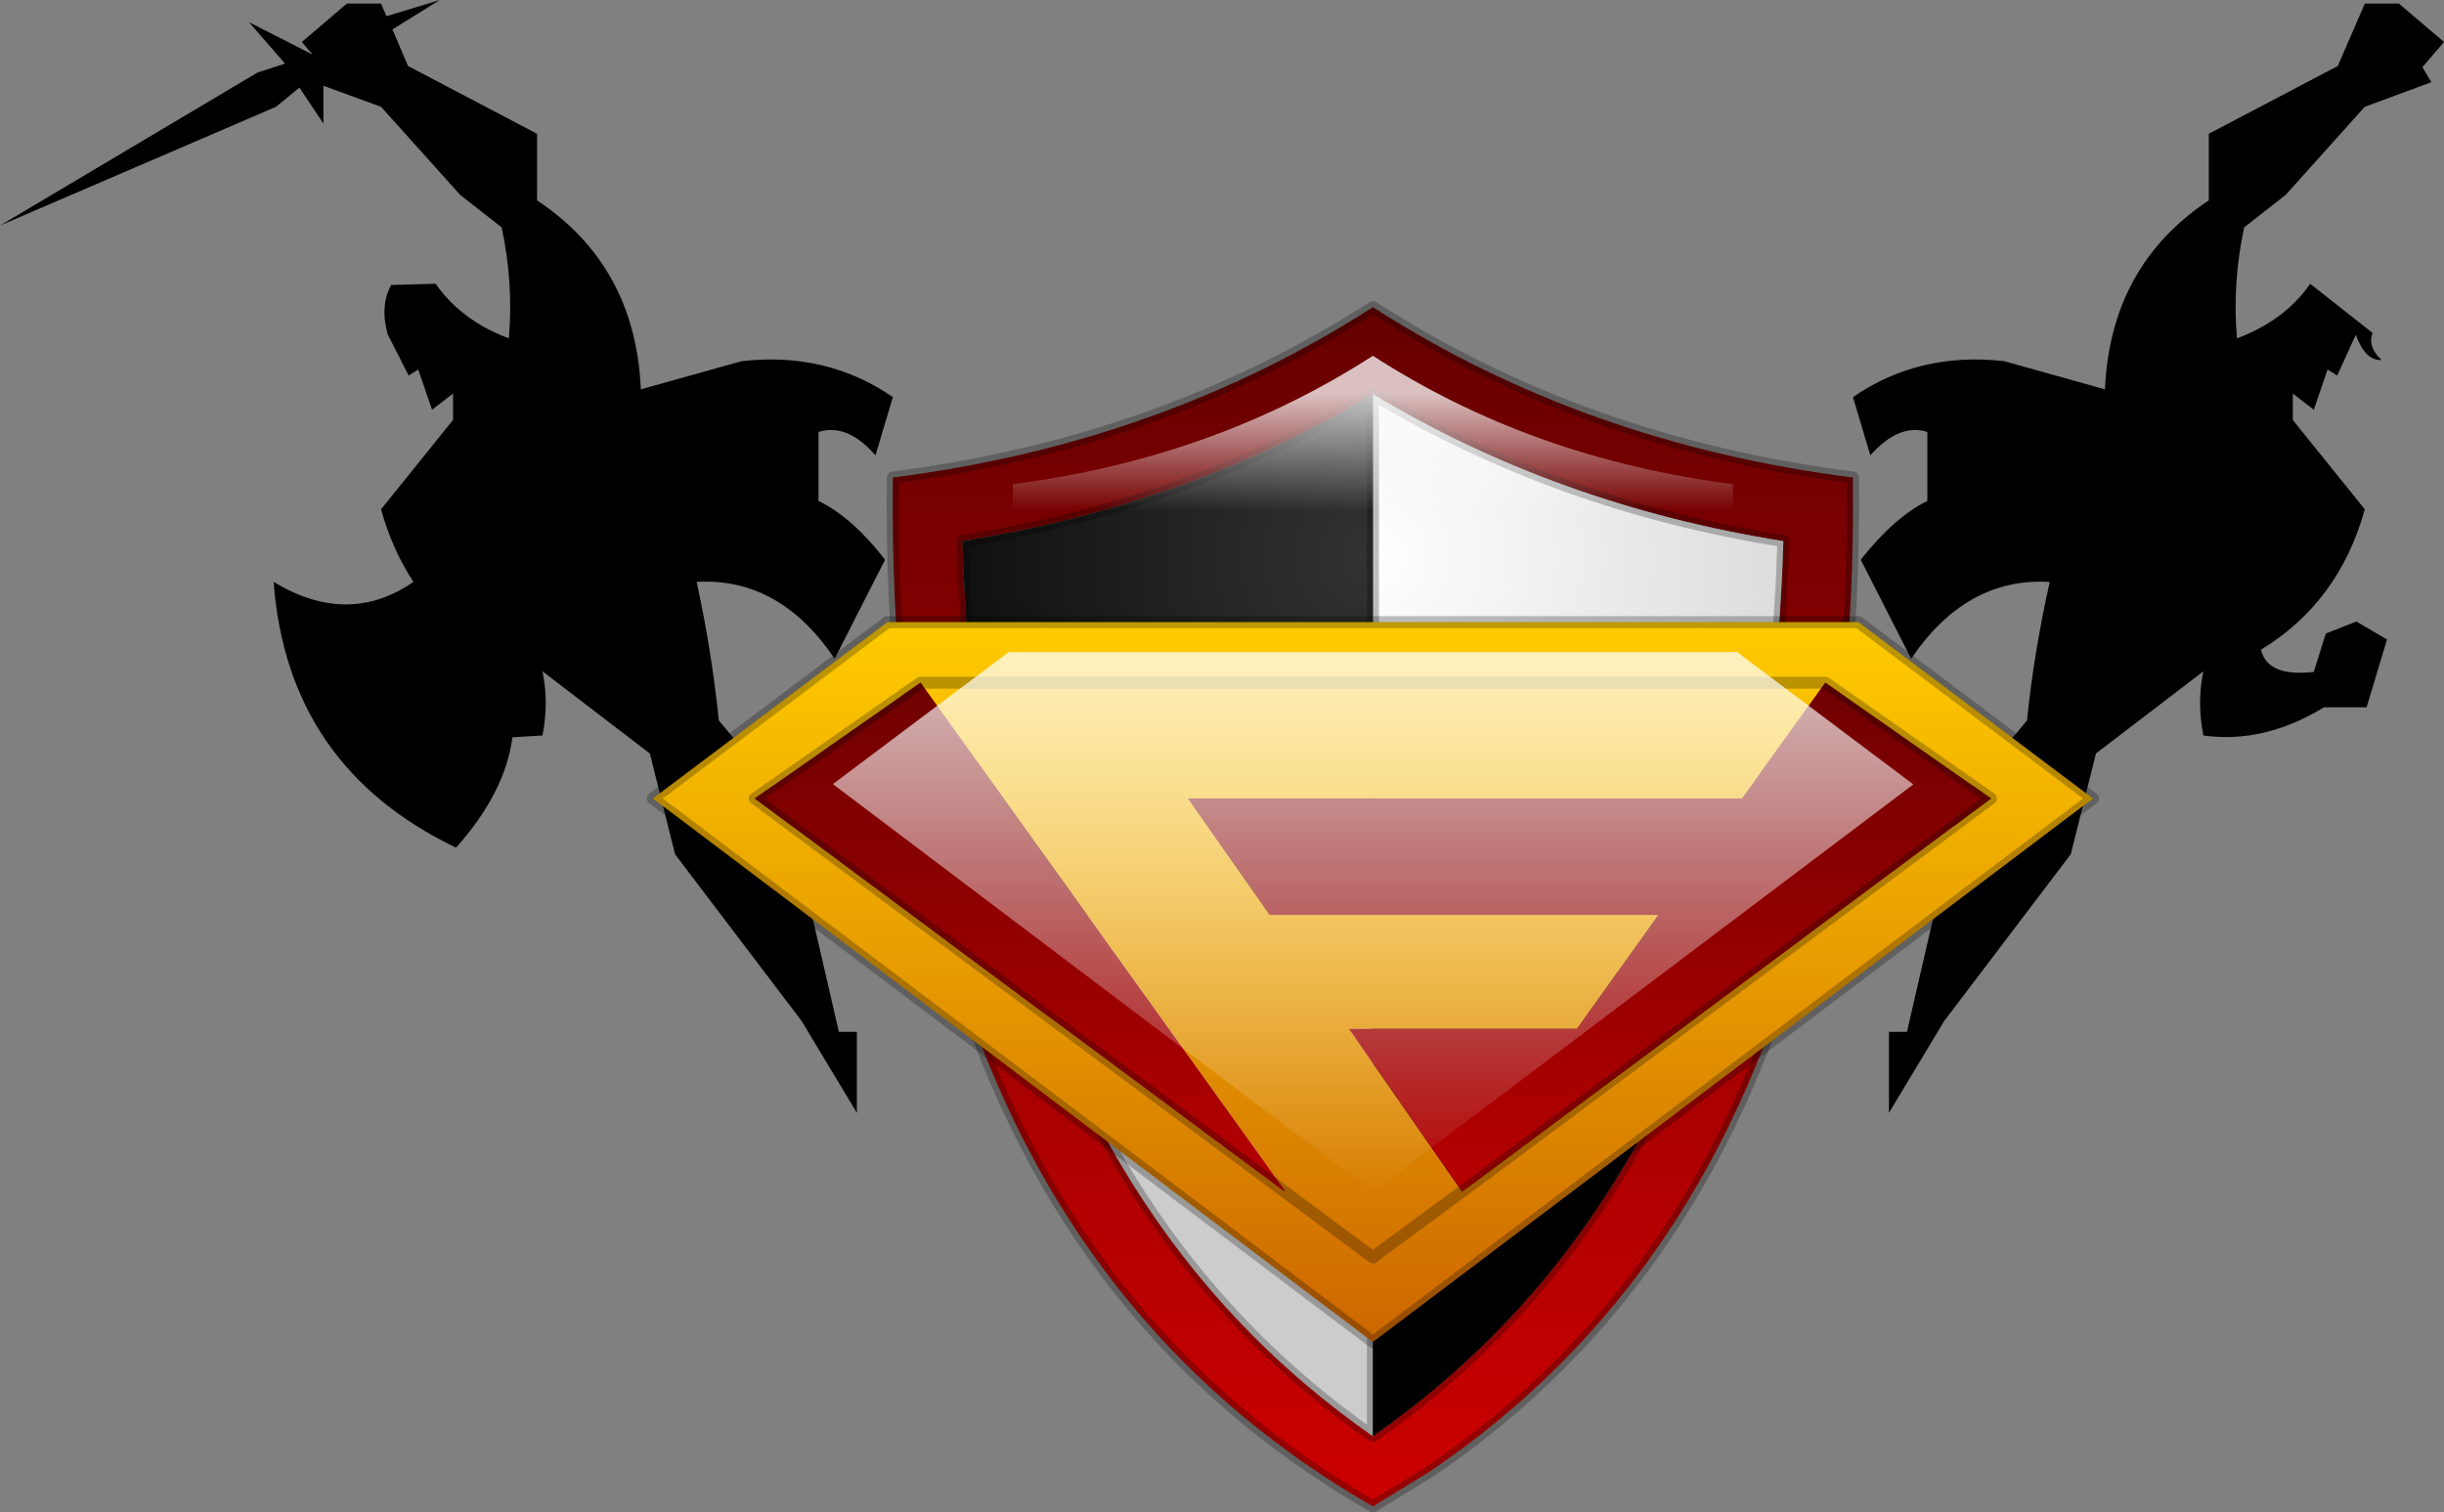 <?xml version="1.0" encoding="UTF-8" standalone="no"?>
<svg xmlns:xlink="http://www.w3.org/1999/xlink" height="126.05px" width="203.65px" xmlns="http://www.w3.org/2000/svg">
  <rect width="100%" height="100%" fill="#808080" stroke="none"/>
  <g transform="matrix(1.0, 0.0, 0.0, 1.0, 114.15, 75.35)">
    <path d="M72.85 -56.4 Q71.85 -51.75 72.25 -47.15 76.25 -48.65 78.35 -51.7 L83.55 -47.6 Q83.1 -46.45 84.3 -45.35 82.95 -45.25 82.15 -47.45 L80.6 -44.05 79.8 -44.55 78.65 -41.2 76.9 -42.55 76.9 -40.35 82.9 -32.9 Q80.75 -25.15 74.25 -21.2 74.8 -18.9 78.65 -19.35 L79.65 -22.55 82.2 -23.55 84.75 -22.05 83.05 -16.4 79.5 -16.4 Q74.5 -13.35 69.45 -14.05 68.9 -16.8 69.45 -19.4 L60.5 -12.55 58.4 -4.15 47.85 9.75 43.25 17.4 43.25 10.65 44.75 10.65 49.2 -8.65 54.75 -15.3 Q55.35 -21.1 56.65 -26.85 49.7 -27.25 45.1 -20.45 L40.9 -28.7 Q43.7 -32.25 46.45 -33.6 L46.45 -39.35 Q44.1 -40.1 41.7 -37.4 L40.25 -42.25 Q45.75 -46.05 52.85 -45.25 L61.25 -42.9 Q61.7 -53.2 69.9 -58.65 L69.9 -64.2 80.65 -69.85 82.9 -75.05 85.75 -75.05 89.5 -71.85 87.7 -69.75 88.45 -68.5 82.9 -66.45 76.3 -59.1 72.85 -56.4 M-85.25 -75.05 L-82.4 -75.05 -81.95 -74.0 -77.5 -75.35 -81.45 -72.9 -80.15 -69.85 -69.4 -64.2 -69.4 -58.65 Q-61.2 -53.2 -60.75 -42.9 L-52.35 -45.25 Q-45.25 -46.05 -39.75 -42.25 L-41.2 -37.4 Q-43.55 -40.1 -45.95 -39.35 L-45.95 -33.6 Q-43.15 -32.25 -40.4 -28.7 L-44.6 -20.45 Q-49.2 -27.25 -56.1 -26.85 -54.85 -21.1 -54.25 -15.3 L-48.7 -8.65 -44.25 10.65 -42.75 10.65 -42.75 17.4 -47.35 9.75 -57.9 -4.15 -60.0 -12.55 -68.95 -19.4 Q-68.4 -16.8 -68.95 -14.05 L-71.45 -13.9 Q-72.05 -9.3 -76.15 -4.7 -90.2 -11.45 -91.35 -26.85 -85.15 -23.1 -79.7 -26.85 -81.45 -29.5 -82.4 -32.9 L-76.4 -40.35 -76.4 -42.55 -78.15 -41.2 -79.3 -44.55 -80.1 -44.05 -81.85 -47.5 Q-82.5 -49.9 -81.55 -51.6 L-77.85 -51.7 Q-76.4 -49.6 -74.0 -48.2 -72.95 -47.6 -71.75 -47.15 -71.35 -51.75 -72.35 -56.4 L-75.8 -59.1 -82.4 -66.45 -87.2 -68.2 -87.2 -65.05 -89.2 -68.05 -91.15 -66.45 -114.15 -56.55 -92.7 -69.3 -90.4 -70.05 -93.4 -73.5 -88.1 -70.8 -89.0 -71.85 -85.25 -75.05" fill="#000000" fill-rule="evenodd" stroke="none"/>
    <path d="M30.0 0.9 Q33.95 -13.1 34.45 -30.25 15.6 -33.25 0.25 -42.5 -15.1 -33.25 -33.95 -30.25 -33.45 -13.1 -29.5 0.9 -21.55 29.15 0.25 44.35 22.05 29.15 30.0 0.9 M40.25 -35.55 Q40.45 -15.25 36.3 0.9 28.45 31.5 4.9 47.35 L0.25 50.2 Q-27.25 34.4 -35.85 0.9 -40.0 -15.25 -39.75 -35.55 -17.4 -38.4 0.25 -49.75 17.85 -38.4 40.25 -35.55" fill="url(#gradient0)" fill-rule="evenodd" stroke="none"/>
    <path d="M0.25 -42.5 Q15.6 -33.25 34.45 -30.25 33.95 -13.1 30.0 0.9 L0.25 0.9 0.25 -42.5 M0.25 44.35 Q-21.55 29.15 -29.5 0.9 L0.25 0.9 0.25 44.35" fill="url(#gradient1)" fill-rule="evenodd" stroke="none"/>
    <path d="M30.0 0.9 Q22.05 29.15 0.25 44.35 L0.25 0.9 30.0 0.9 M-29.5 0.9 Q-33.45 -13.1 -33.95 -30.25 -15.1 -33.25 0.25 -42.5 L0.25 0.9 -29.5 0.9" fill="url(#gradient2)" fill-rule="evenodd" stroke="none"/>
    <path d="M0.25 -42.5 Q15.6 -33.25 34.45 -30.25 33.95 -13.1 30.0 0.9 22.05 29.15 0.25 44.35 -21.55 29.15 -29.5 0.9 -33.45 -13.1 -33.95 -30.25 -15.1 -33.25 0.25 -42.5 L0.25 0.9 30.0 0.9 M40.25 -35.55 Q40.45 -15.25 36.3 0.9 28.45 31.5 4.9 47.35 L0.25 50.2 Q-27.25 34.4 -35.85 0.9 -40.0 -15.25 -39.75 -35.55 -17.4 -38.4 0.25 -49.75 17.85 -38.4 40.25 -35.55 M0.25 0.9 L0.25 44.35 M-29.5 0.9 L0.25 0.9" fill="none" stroke="#000000" stroke-linecap="round" stroke-linejoin="round" stroke-opacity="0.251" stroke-width="1.0"/>
    <path d="M30.25 -35.0 Q30.4 -19.8 27.3 -7.7 21.4 15.25 3.75 27.15 L0.25 29.3 Q-20.35 17.45 -26.8 -7.7 -29.95 -19.8 -29.75 -35.0 -13.0 -37.15 0.25 -45.7 13.45 -37.15 30.25 -35.0" fill="url(#gradient3)" fill-rule="evenodd" stroke="none"/>
    <path d="M37.95 -18.45 L31.0 -8.8 -15.15 -8.8 -8.35 0.9 24.05 0.9 17.25 10.4 -1.75 10.4 7.6 23.85 7.7 23.95 0.3 29.4 0.3 29.45 0.25 29.45 -7.15 23.95 0.25 29.45 0.3 29.45 0.3 29.4 7.7 23.95 51.75 -8.8 37.95 -18.45 -37.45 -18.45 37.95 -18.45 M-7.15 23.95 L-7.1 23.85 -37.45 -18.45 -51.25 -8.8 -7.15 23.95 M27.3 -23.5 L27.5 -23.5 40.7 -23.5 60.25 -8.8 0.25 36.5 -59.75 -8.8 -40.2 -23.5 -27.0 -23.5 -26.8 -23.5 27.3 -23.5" fill="url(#gradient4)" fill-rule="evenodd" stroke="none"/>
    <path d="M7.7 23.95 L7.6 23.85 -1.75 10.4 17.25 10.4 24.05 0.9 -8.35 0.9 -15.15 -8.8 31.0 -8.8 37.95 -18.45 51.75 -8.8 7.7 23.95 M-37.45 -18.45 L-7.1 23.85 -7.15 23.95 -51.25 -8.8 -37.45 -18.45" fill="url(#gradient5)" fill-rule="evenodd" stroke="none"/>
    <path d="M37.95 -18.45 L-37.45 -18.45 -51.25 -8.8 -7.15 23.95 0.25 29.45 0.3 29.45 0.3 29.4 7.7 23.95 51.75 -8.8 37.95 -18.45 M27.3 -23.5 L-26.8 -23.5 M-27.0 -23.5 L-40.2 -23.5 -59.75 -8.8 0.25 36.5 60.25 -8.8 40.7 -23.5 27.5 -23.5" fill="none" stroke="#000000" stroke-linecap="round" stroke-linejoin="round" stroke-opacity="0.251" stroke-width="1.0"/>
    <path d="M45.25 -10.0 L45.25 -9.95 0.25 24.0 -44.75 -10.0 -30.1 -21.0 30.6 -21.0 45.25 -10.0" fill="url(#gradient6)" fill-rule="evenodd" stroke="none"/>
  </g>
  <defs>
    <linearGradient gradientTransform="matrix(0.0, 0.061, -0.049, 0.0, 0.25, 0.2)" gradientUnits="userSpaceOnUse" id="gradient0" spreadMethod="pad" x1="-819.2" x2="819.2">
      <stop offset="0.0" stop-color="#660000"/>
      <stop offset="1.0" stop-color="#cc0000"/>
    </linearGradient>
    <radialGradient cx="0" cy="0" gradientTransform="matrix(0.061, 0.0, 0.0, 0.061, 0.25, -28.95)" gradientUnits="userSpaceOnUse" id="gradient1" r="819.2" spreadMethod="pad">
      <stop offset="0.0" stop-color="#ffffff"/>
      <stop offset="1.0" stop-color="#cccccc"/>
    </radialGradient>
    <radialGradient cx="0" cy="0" gradientTransform="matrix(0.061, 0.0, 0.0, 0.061, 0.25, -28.95)" gradientUnits="userSpaceOnUse" id="gradient2" r="819.2" spreadMethod="pad">
      <stop offset="0.0" stop-color="#333333"/>
      <stop offset="1.0" stop-color="#000000"/>
    </radialGradient>
    <linearGradient gradientTransform="matrix(0.0, 0.006, -0.037, 0.0, 0.25, -37.65)" gradientUnits="userSpaceOnUse" id="gradient3" spreadMethod="pad" x1="-819.2" x2="819.2">
      <stop offset="0.0" stop-color="#ffffff" stop-opacity="0.753"/>
      <stop offset="1.0" stop-color="#ffffff" stop-opacity="0.0"/>
    </linearGradient>
    <linearGradient gradientTransform="matrix(0.0, 0.037, -0.073, 0.0, 0.25, 6.5)" gradientUnits="userSpaceOnUse" id="gradient4" spreadMethod="pad" x1="-819.2" x2="819.2">
      <stop offset="0.0" stop-color="#ffcc00"/>
      <stop offset="1.0" stop-color="#cc6600"/>
    </linearGradient>
    <linearGradient gradientTransform="matrix(0.0, 0.037, -0.073, 0.0, 0.25, 6.5)" gradientUnits="userSpaceOnUse" id="gradient5" spreadMethod="pad" x1="-819.2" x2="819.2">
      <stop offset="0.0" stop-color="#660000"/>
      <stop offset="1.0" stop-color="#cc0000"/>
    </linearGradient>
    <linearGradient gradientTransform="matrix(0.0, 0.028, -0.055, 0.0, 0.25, 1.5)" gradientUnits="userSpaceOnUse" id="gradient6" spreadMethod="pad" x1="-819.2" x2="819.2">
      <stop offset="0.0" stop-color="#ffffff" stop-opacity="0.753"/>
      <stop offset="1.0" stop-color="#ffffff" stop-opacity="0.0"/>
    </linearGradient>
  </defs>
</svg>
